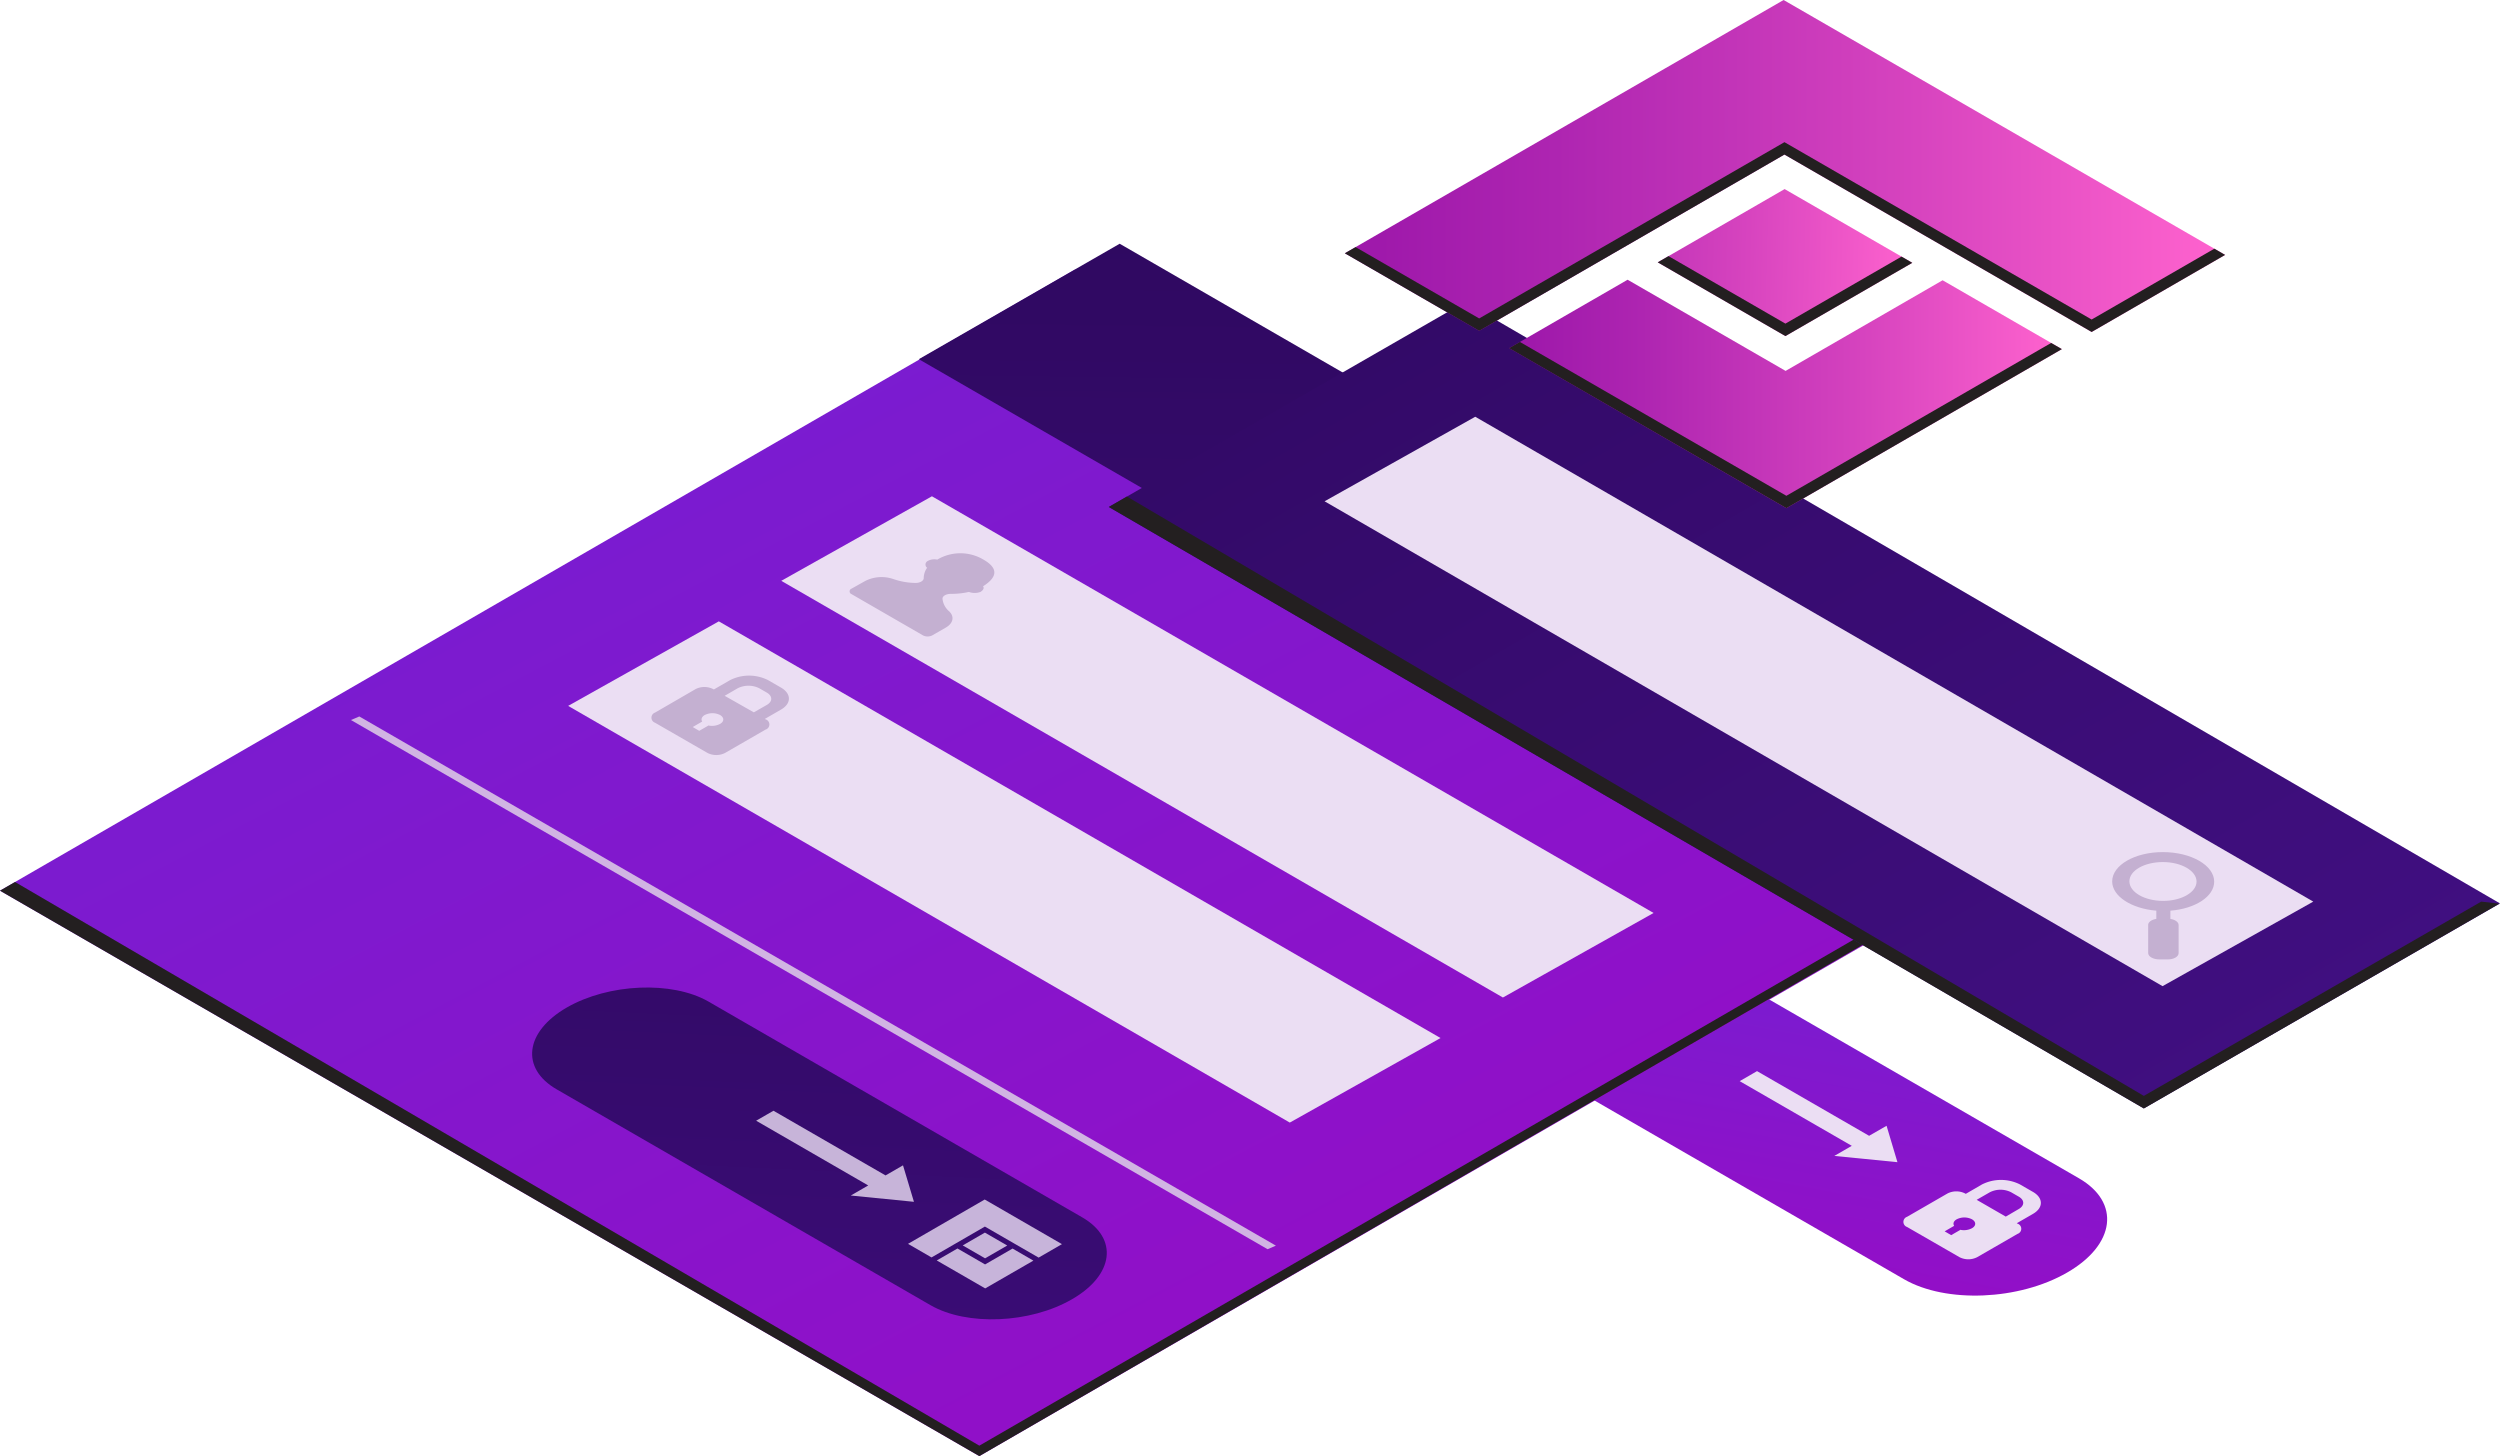 <svg xmlns="http://www.w3.org/2000/svg" xmlns:xlink="http://www.w3.org/1999/xlink" viewBox="0 0 413.98 241.12"><defs><style>.cls-1{isolation:isolate;}.cls-2{fill:url(#linear-gradient);}.cls-10,.cls-3,.cls-8{fill:#ebdef3;}.cls-4{fill:url(#linear-gradient-2);}.cls-5{fill:url(#linear-gradient-3);}.cls-6{fill:url(#linear-gradient-4);}.cls-7{fill:#d1b4e3;mix-blend-mode:multiply;}.cls-8{opacity:0.5;}.cls-9{fill:#231f20;mix-blend-mode:color-dodge;}.cls-10{opacity:0.8;}.cls-11{fill:#c4b0d1;}.cls-12{fill:url(#linear-gradient-5);}.cls-13{fill:url(#New_Gradient_Swatch_copy_9);}.cls-14{fill:url(#New_Gradient_Swatch_copy_9-2);}.cls-15{fill:url(#New_Gradient_Swatch_copy_9-3);}</style><linearGradient id="linear-gradient" x1="308.01" y1="118.07" x2="281.25" y2="257.87" gradientUnits="userSpaceOnUse"><stop offset="0.04" stop-color="#6b24d6"/><stop offset="0.32" stop-color="#7a1cd0"/><stop offset="0.86" stop-color="#a306c1"/><stop offset="0.98" stop-color="#ad00bd"/></linearGradient><linearGradient id="linear-gradient-2" x1="44.46" y1="-94.66" x2="309.69" y2="406.77" xlink:href="#linear-gradient"/><linearGradient id="linear-gradient-3" x1="250.86" y1="16.18" x2="248.14" y2="236.03" gradientUnits="userSpaceOnUse"><stop offset="0" stop-color="#2d085d"/><stop offset="1" stop-color="#410f82"/></linearGradient><linearGradient id="linear-gradient-4" x1="139.59" y1="107.57" x2="131.53" y2="280.16" xlink:href="#linear-gradient-3"/><linearGradient id="linear-gradient-5" x1="-4396.6" y1="2204.87" x2="-4091.42" y2="2204.87" gradientTransform="matrix(0.87, 0.5, -1, 0.58, 6149.62, 948.75)" xlink:href="#linear-gradient-3"/><linearGradient id="New_Gradient_Swatch_copy_9" x1="249.9" y1="65.24" x2="341.43" y2="65.24" gradientUnits="userSpaceOnUse"><stop offset="0.04" stop-color="#9f19ab"/><stop offset="0.24" stop-color="#ae25b1"/><stop offset="0.65" stop-color="#d744bf"/><stop offset="1" stop-color="#ff63ce"/></linearGradient><linearGradient id="New_Gradient_Swatch_copy_9-2" x1="238.42" y1="41.99" x2="316.96" y2="44.04" xlink:href="#New_Gradient_Swatch_copy_9"/><linearGradient id="New_Gradient_Swatch_copy_9-3" x1="222.7" y1="27.48" x2="368.46" y2="27.48" xlink:href="#New_Gradient_Swatch_copy_9"/></defs><g class="cls-1"><g id="Layer_1" data-name="Layer 1"><g id="_2" data-name="2"><path class="cls-2" d="M315.31,211.84l-68.67-39.65c-6.93-4-6.06-11,1.94-15.6h0c8-4.62,20.1-5.12,27-1.12l68.67,39.64c6.93,4,6.06,11-1.94,15.61h0C334.34,215.34,322.24,215.84,315.31,211.84Z" transform="translate(0)"/><polygon class="cls-3" points="314.2 192.45 312.4 186.42 309.51 188.08 290.95 177.37 288.08 179.03 306.64 189.74 303.75 191.41 314.2 192.45"/><path class="cls-3" d="M334.07,202.62l-.11-.06,2.7-1.56c1.72-1,1.72-2.62,0-3.62l-2.17-1.25a7,7,0,0,0-6.28,0l-2.69,1.56-.11-.06a3.23,3.23,0,0,0-2.92,0l-6.69,3.86a.89.89,0,0,0,0,1.69l8.68,5a3.23,3.23,0,0,0,2.92,0l6.69-3.86A.89.89,0,0,0,334.07,202.62Zm-9.39,1-1.58.91-1.08-.63,1.57-.91c-.23-.37-.09-.79.42-1.08a2.78,2.78,0,0,1,2.54,0c.7.41.71,1.06,0,1.47A2.85,2.85,0,0,1,324.68,203.66Zm7.46-2.16-4.82-2.78,2.16-1.24a3.91,3.91,0,0,1,3.57,0l1.23.71c1,.57,1,1.49,0,2.06Z" transform="translate(0)"/></g><g id="_2-2" data-name="2"><polygon class="cls-4" points="162.17 241.12 0 147.49 178.04 44.62 340.21 138.25 162.17 241.12"/><polygon class="cls-5" points="314.31 153.11 152.15 59.48 185.41 40.36 347.58 133.99 314.31 153.11"/><polygon class="cls-3" points="248.87 165.18 129.37 96.18 154.32 82.18 273.82 151.18 248.87 165.18"/><polygon class="cls-3" points="213.58 185.89 94.08 116.89 119.03 102.89 238.54 171.89 213.58 185.89"/><path class="cls-6" d="M154.09,216.13,92.17,180.38c-6-3.47-5.26-9.53,1.68-13.54h0c6.94-4,17.44-4.44,23.45-1l61.92,35.75c6,3.47,5.26,9.53-1.68,13.54h0C170.6,219.17,160.1,219.6,154.09,216.13Z" transform="translate(0)"/><polygon class="cls-7" points="209.9 206.86 58.11 119.23 59.5 118.64 211.28 206.27 209.9 206.86"/><path class="cls-8" d="M314,133.28h8.32c.72,0,1.3-.33,1.3-.75s-.59-.76-1.31-.76H314l0-4.8c0-.42-.59-.76-1.31-.76s-1.31.34-1.31.75l0,4.8h-8.32c-.72,0-1.3.33-1.3.75a.64.64,0,0,0,.39.53,1.81,1.81,0,0,0,.92.23h8.32l0,4.8a.69.69,0,0,0,.39.54,2,2,0,0,0,.92.22c.73,0,1.31-.34,1.31-.75Z" transform="translate(0)"/><polygon class="cls-9" points="162.17 239.39 2.49 146.05 0 147.49 162.17 241.12 347.22 134.01 344.73 133.72 162.17 239.39"/><polygon class="cls-10" points="151.34 199.01 149.53 192.97 146.64 194.64 128.08 183.93 125.21 185.58 143.77 196.3 140.88 197.97 151.34 199.01"/><polygon class="cls-10" points="167.67 206.75 163.12 209.38 158.55 206.74 155.12 208.72 163.14 213.35 171.12 208.75 167.67 206.75"/><polygon class="cls-10" points="163.12 208.37 166.79 206.25 163.09 204.11 159.42 206.23 163.12 208.37"/><polygon class="cls-10" points="163.09 203.11 171.99 208.25 175.85 206.02 163.06 198.63 150.36 205.97 154.25 208.22 163.09 203.11"/><path class="cls-11" d="M157.16,101.22a3.12,3.12,0,0,1-1.09-2.09c0-.44.61-.79,1.37-.79a13.31,13.31,0,0,0,3-.32,2.78,2.78,0,0,0,1.91,0c.5-.29.66-.68.43-.93,2-1.27,2.92-2.78.08-4.42a7.48,7.48,0,0,0-7.66,0,2.22,2.22,0,0,0-1.62.25.66.66,0,0,0-.06,1.1,3,3,0,0,0-.56,1.71c0,.44-.61.81-1.37.8a11.65,11.65,0,0,1-3.62-.63,6,6,0,0,0-4.71.31L141,97.48a.48.48,0,0,0,0,.9l11.83,6.83a1.7,1.7,0,0,0,1.55,0l2.21-1.27C157.89,103.2,158.07,102.07,157.16,101.22Z" transform="translate(0)"/><path class="cls-11" d="M126.76,119.11l-.11-.06,2.7-1.56c1.72-1,1.71-2.61,0-3.62l-2.17-1.25a7,7,0,0,0-6.28,0l-2.69,1.55-.11-.06a3.23,3.23,0,0,0-2.92,0L108.47,118a.89.89,0,0,0,0,1.68l8.68,5a3.23,3.23,0,0,0,2.92,0l6.69-3.86A.89.89,0,0,0,126.76,119.11Zm-9.39,1-1.58.91-1.08-.63,1.57-.91c-.23-.36-.09-.79.42-1.08a2.84,2.84,0,0,1,2.54,0c.7.41.71,1.07,0,1.47A2.85,2.85,0,0,1,117.37,120.15Zm7.46-2.15L120,115.22l2.16-1.25a4,4,0,0,1,3.57,0l1.23.71c1,.57,1,1.5,0,2.06Z" transform="translate(0)"/></g><g id="_2-3" data-name="2"><polygon class="cls-12" points="355 183.55 183.61 83.95 242.6 50.01 413.98 149.6 355 183.55"/><polygon class="cls-9" points="355 181.47 186.61 82.22 183.61 83.95 355 183.55 413.86 149.64 410.87 149.3 355 181.47"/><polygon class="cls-3" points="358.1 163.3 219.34 83.01 244.29 69.01 383.06 149.3 358.1 163.3"/><path class="cls-11" d="M360.76,157.83l0-4.66c0-.48-.58-.89-1.36-1v-1.37c4.11-.32,7.27-2.35,7.25-4.81,0-2.69-3.8-4.88-8.47-4.89s-8.43,2.17-8.42,4.86c0,2.46,3.2,4.5,7.31,4.84v1.36c-.78.12-1.36.53-1.35,1l0,4.65c0,.59.83,1.06,1.84,1.06h1.38C359.94,158.89,360.76,158.42,360.76,157.83Zm-2.57-8.65c-3.08,0-5.57-1.45-5.58-3.23s2.47-3.2,5.54-3.2,5.57,1.45,5.58,3.22S361.26,149.18,358.19,149.18Z" transform="translate(0)"/></g><g id="_2-4" data-name="2"><polygon class="cls-13" points="295.68 61.42 269.52 46.32 249.9 57.65 295.81 84.15 341.43 57.81 321.68 46.41 295.68 61.42"/><polygon class="cls-14" points="295.52 31.31 274.51 43.44 295.65 55.65 316.66 43.52 295.52 31.31"/><polygon class="cls-15" points="295.35 0 222.7 41.94 244.94 54.78 295.49 25.59 346.36 54.97 368.46 42.21 295.35 0"/><polygon class="cls-9" points="295.81 82.1 251.68 56.62 249.9 57.65 295.81 84.15 341.43 57.81 339.65 56.79 295.81 82.1"/><polygon class="cls-9" points="346.36 52.91 295.49 23.54 244.94 52.73 224.48 40.92 222.7 41.94 244.94 54.78 295.49 25.59 346.36 54.97 368.46 42.21 366.68 41.18 346.36 52.91"/><polygon class="cls-9" points="295.65 55.65 316.66 43.52 314.88 42.49 295.65 53.59 276.29 42.41 274.51 43.44 295.65 55.65"/></g></g></g></svg>